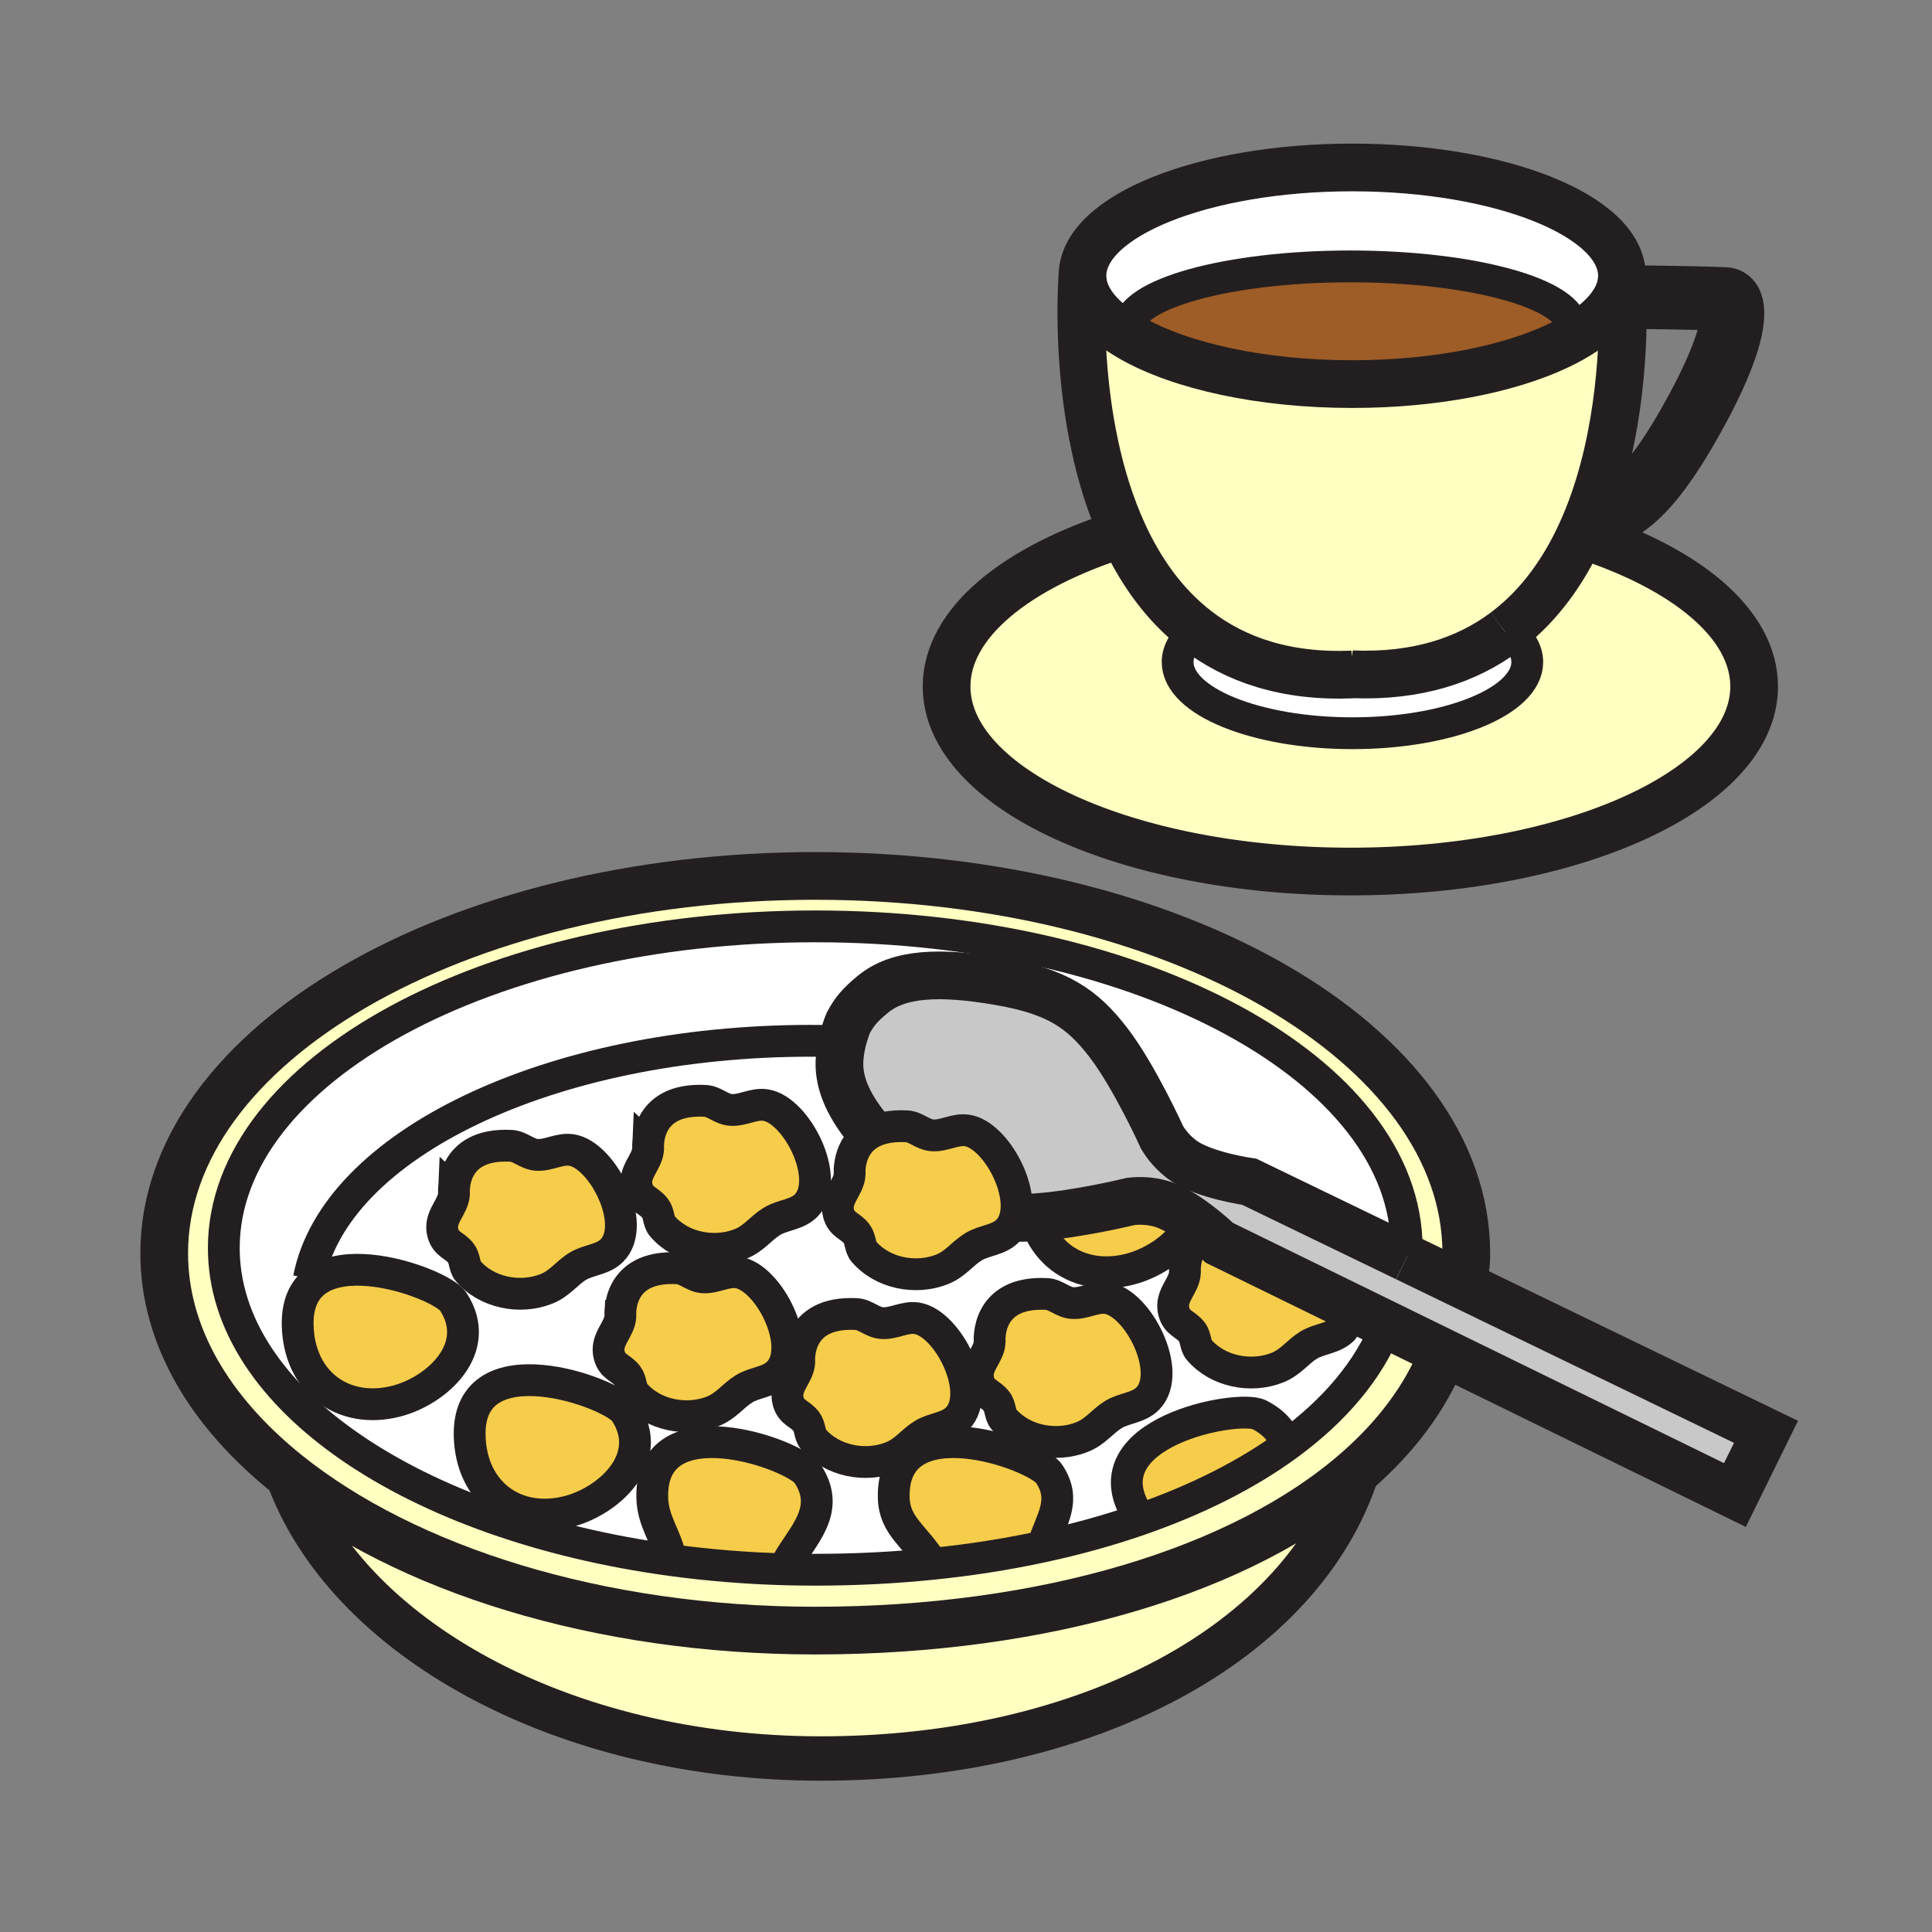 <?xml version="1.0" encoding="iso-8859-1"?>
<!-- Generator: Adobe Illustrator 12.0.1, SVG Export Plug-In . SVG Version: 6.00 Build 51448)  -->
<!DOCTYPE svg PUBLIC "-//W3C//DTD SVG 1.1//EN" "http://www.w3.org/Graphics/SVG/1.1/DTD/svg11.dtd">
<svg  version="1.1" id="Layer_1" xmlns="http://www.w3.org/2000/svg" xmlns:xlink="http://www.w3.org/1999/xlink" width="850.394" height="850.394"
	 viewBox="0 0 850.394 850.394" style="overflow:visible;enable-background:new 0 0 850.394 850.394;" xml:space="preserve">
<rect x="0" y="0" width="850.394" height="850.394" fill="#808080" stroke="none"/>
<g>
	<g id="XMLID_2_">
		<g>
			<path style="fill:#FFFFC2;" d="M634.92,596.53c-7.51,18.649-20.25,35.64-37.3,50.609c-50.11,44.021-137.47,70.591-238.78,70.591
				c-95.73,0-180.49-27.211-232.53-69c-34-27.311-54.03-60.851-54.03-97.091c0-91.729,128.3-166.09,286.56-166.09
				c158.271,0,286.57,74.36,286.57,166.09c0,5.73-0.5,7.4-1.48,12.98l-0.41,0.85l-24.439-11.83l-0.61-0.3l0.37-0.77
				c0.22-2.391,0.33-0.801,0.33-3.221c0-78.21-116.54-141.6-260.33-141.6c-143.78,0-260.33,63.39-260.33,141.6
				c0,66.271,83.73,121.92,196.81,137.341c16.39,2.239,33.39,3.63,50.85,4.09c4.2,0.1,8.42,0.16,12.67,0.16
				c17.68,0,34.88-0.881,51.47-2.58c16.88-1.71,33.12-4.271,48.56-7.61c14.939-3.22,29.13-7.16,42.42-11.75
				c25.44-8.79,47.61-19.97,65.52-33.09c20.79-15.23,35.851-33.08,43.61-52.82l25.07,12.271L634.92,596.53z"/>
			<path style="fill:#FFFFC2;" d="M361.36,774.03c-114.04,0-209.63-53.44-235.05-125.3c52.04,41.789,136.8,69,232.53,69
				c101.311,0,188.67-26.57,238.78-70.591C573.46,723.36,478.11,774.03,361.36,774.03z"/>
			<path style="fill:#FFFFFF;" d="M430.74,607.99c1.39,5.12,5.17,5.22,7.979,8.899c1.71,2.24,1.42,5.79,3.061,7.73
				c8.21,9.71,22.92,12.479,34.39,7.96c6.05-2.37,8.87-6.84,13.89-9.95c4.7-2.899,11.03-2.88,15.08-6.97
				c11.4-11.53-4.159-42.18-17.83-44.25c-5.279-0.79-10.04,2.49-15.27,2.149c-4.15-0.27-7.36-3.779-11.22-3.989
				c-27.23-1.46-25.2,21.05-25.2,21.05C435.38,596.67,428.84,600.92,430.74,607.99z M392.36,641.42c6.06-2.38,8.87-6.85,13.9-9.96
				c4.69-2.9,11.02-2.88,15.07-6.97c11.4-11.521-4.16-42.17-17.83-44.24c-5.27-0.8-10.04,2.48-15.27,2.14
				c-4.15-0.26-7.36-3.779-11.22-3.979c-27.22-1.46-25.2,21.04-25.2,21.04c-0.24,6.06-6.78,10.3-4.87,17.38
				c1.38,5.12,5.16,5.2,7.97,8.88c1.72,2.26,1.42,5.8,3.06,7.75C366.19,643.17,380.89,645.92,392.36,641.42z M497.18,558.69
				c11.011-2.79,23.021-10.921,27.601-21.5c1.96,1.399,3.81,2.84,5.439,4.17l-2.06,2.449c-7.48,6.23-6.58,16.24-6.58,16.24
				c-0.25,6.07-6.78,10.32-4.87,17.38c1.38,5.13,5.16,5.221,7.97,8.9c1.721,2.25,1.41,5.79,3.051,7.729
				c8.22,9.721,22.92,12.48,34.399,7.971c6.061-2.38,8.86-6.86,13.89-9.971c4.7-2.89,11.021-2.859,15.08-6.96
				c0.71-0.729,1.32-7.52,1.82-8.38l0.86-1.77l16.64,8.14c-7.76,19.74-22.82,37.59-43.61,52.82l-0.689-0.95
				c-1.96-4.88-5.73-9.19-11.88-12.25c-9.351-4.66-75.69,7.8-53.9,43.43l0.95,2.86c-13.29,4.59-27.48,8.53-42.42,11.75
				c3.92-12.21,10.71-20.21,2.95-32c-5.73-8.72-69.34-31.32-68.43,10.41c0.28,12.58,9.06,16.49,16.9,29.02l0.02,0.181
				c-16.59,1.699-33.79,2.58-51.47,2.58c-4.25,0-8.47-0.061-12.67-0.16l0.06-2.38c6.05-11.75,20.13-23.19,9.3-39.65
				c-5.73-8.72-69.34-31.32-68.43,10.41c0.23,10.84,6.4,17.24,8.22,27.53C182.24,671.27,98.51,615.62,98.51,549.35
				c0-78.21,116.55-141.6,260.33-141.6c143.79,0,260.33,63.39,260.33,141.6c0,2.42-0.11,0.83-0.33,3.221l-0.37,0.77l-68.55-33.16
				c0,0-20.27-2.85-29.45-9.649c-3.93-2.91-6.739-6.23-8.93-9.8c0,0-12.12-26.79-23.59-41.75c-11.46-14.94-22.38-22.601-48.34-27.03
				c-25.96-4.44-44.11-3.7-55.521,5.78c-5.75,4.779-8.06,7.609-10.68,12.479c0,0-1.48,3.39-2.63,8.13
				c-0.65,2.72-1.2,5.88-1.29,9.101c-0.29,10.119,4.57,20.199,13.89,31.199c-10.5,5.811-9.39,18.16-9.39,18.16
				c-0.24,6.05-6.77,10.311-4.86,17.37c1.38,5.12,5.16,5.21,7.96,8.9c1.72,2.25,1.42,5.79,3.06,7.739
				c8.22,9.71,22.92,12.471,34.4,7.96c6.05-2.38,8.86-6.85,13.891-9.96c4.699-2.899,11.02-2.869,15.069-6.97
				c1.601-1.609,2.66-3.58,3.28-5.8c1.15,0.01,2.32,0.02,3.51,0c1.65-0.021,3.37-0.09,5.141-0.21
				C460.47,554.18,477.5,563.66,497.18,558.69z M199.46,572.88c-5.73-8.72-69.34-31.32-68.43,10.42
				c0.55,25.141,20.05,39.34,43.24,33.48C192.28,612.22,212.94,593.38,199.46,572.88z M342.59,604.32
				c11.41-11.521-4.15-42.16-17.83-44.24c-5.27-0.79-10.03,2.479-15.27,2.15c-4.14-0.271-7.35-3.78-11.21-3.98
				c-27.23-1.46-25.2,21.03-25.2,21.03c-0.25,6.069-6.78,10.319-4.87,17.38c1.37,5.13,5.16,5.22,7.96,8.899
				c1.72,2.25,1.42,5.78,3.06,7.74c8.22,9.71,22.92,12.47,34.4,7.96c6.05-2.37,8.86-6.85,13.89-9.96
				C332.21,608.4,338.55,608.42,342.59,604.32z M354.8,530.66c11.41-11.54-4.15-42.19-17.83-44.25c-5.27-0.8-10.03,2.479-15.26,2.14
				c-4.15-0.27-7.36-3.78-11.22-3.99c-27.22-1.449-25.2,21.051-25.2,21.051c-0.25,6.05-6.78,10.31-4.87,17.39
				c1.38,5.1,5.16,5.2,7.96,8.88c1.72,2.25,1.42,5.79,3.06,7.73c8.22,9.729,22.92,12.479,34.4,7.97c6.05-2.38,8.86-6.85,13.89-9.96
				C344.43,534.72,350.76,534.75,354.8,530.66z M249.97,665.36c18.02-4.561,38.68-23.4,25.2-43.891
				c-5.74-8.729-69.35-31.319-68.44,10.42C207.28,657.03,226.79,671.22,249.97,665.36z M269.35,550.44
				c11.41-11.53-4.15-42.181-17.83-44.25c-5.27-0.79-10.03,2.479-15.26,2.14c-4.15-0.26-7.36-3.771-11.22-3.98
				c-27.23-1.46-25.2,21.04-25.2,21.04c-0.25,6.061-6.79,10.311-4.87,17.38c1.38,5.11,5.16,5.211,7.96,8.891
				c1.72,2.25,1.42,5.79,3.06,7.74c8.22,9.72,22.92,12.47,34.4,7.96c6.05-2.37,8.86-6.86,13.89-9.971
				C258.97,554.5,265.31,554.53,269.35,550.44z"/>
			<path style="fill:#C8C8C8;" d="M446.79,536.03c3.82-13.721-9.34-36.65-21.11-38.44c-5.28-0.79-10.04,2.49-15.26,2.15
				c-4.15-0.271-7.37-3.78-11.22-3.98c-7.06-0.38-12.15,0.851-15.82,2.88c-9.32-11-14.18-21.08-13.89-31.199
				c0.09-3.221,0.64-6.381,1.29-9.101c1.15-4.74,2.63-8.13,2.63-8.13c2.62-4.87,4.93-7.7,10.68-12.479
				c11.41-9.48,29.56-10.221,55.521-5.78c25.96,4.43,36.88,12.09,48.34,27.03c11.47,14.96,23.59,41.75,23.59,41.75
				c2.19,3.569,5,6.89,8.93,9.8c9.181,6.8,29.45,9.649,29.45,9.649l68.55,33.16l0.61,0.3l24.439,11.83L777.32,630.24l-13.67,27.819
				L635.49,595.36l-25.07-12.271l-16.64-8.14l-57.07-27.92c0,0-2.63-2.53-6.49-5.67c-1.63-1.33-3.479-2.771-5.439-4.17
				c-4.431-3.16-9.44-6.16-13.851-7.37c-4.699-1.301-9.06-1.46-13.22-0.99c0,0-23.78,5.83-42.27,7
				c-1.771,0.12-3.49,0.189-5.141,0.21c-1.189,0.02-2.359,0.01-3.51,0V536.03z"/>
			<path style="fill:#F6CC4B;" d="M458.87,680.75c-15.44,3.34-31.68,5.9-48.56,7.61l-0.02-0.181
				c-7.84-12.529-16.62-16.439-16.9-29.02c-0.91-41.73,62.7-19.13,68.43-10.41C469.58,660.54,462.79,668.54,458.87,680.75z"/>
			<path style="fill:#F6CC4B;" d="M566.81,635.91c-17.909,13.12-40.079,24.3-65.52,33.09l-0.95-2.86
				c-21.79-35.63,44.55-48.09,53.9-43.43c6.149,3.06,9.92,7.37,11.88,12.25L566.81,635.91z"/>
			<path style="fill:#FFFFC2;" d="M498.03,148.79c21.479,12.27,56.989,20.28,97.16,20.28c36.17,0,68.55-6.49,90.329-16.74
				c17.261-8.11,27.86-18.58,28.381-30.04c0.1,1.42,0.26,4.34,0.359,8.44c0.431,18.27-0.51,59.96-15.35,97.01
				c-1.01,2.52-2.08,5.01-3.23,7.48c-7.41,16.04-17.71,30.81-31.979,41.86c-0.42,0.33-0.84,0.65-1.26,0.97
				c-16.66,12.45-38.601,19.93-67.44,18.74l0.3,0.09c-29.53,1.21-51.819-6.65-68.62-19.64c-14.46-11.18-24.85-26.17-32.3-42.44
				c-23.149-50.51-17.92-113.41-17.92-113.41C476.46,131.59,484.44,141.05,498.03,148.79z"/>
			<path style="fill:#9E5C26;" d="M692.02,144.4c0,2.76-3.75,5.42-6.5,7.93c-21.779,10.25-54.159,16.74-90.329,16.74
				c-40.171,0-75.681-8.01-97.16-20.28c-0.86-1.43-1.29-2.9-1.29-4.39c0-14.99,43.71-27.14,97.64-27.14S692.02,129.41,692.02,144.4z
				"/>
			<path style="fill:#F6CC4B;" d="M521.58,560.05c0,0-0.9-10.01,6.58-16.24l2.06-2.449c3.86,3.14,6.49,5.67,6.49,5.67l57.07,27.92
				l-0.86,1.77c-0.5,0.86-1.11,7.65-1.82,8.38c-4.06,4.101-10.38,4.07-15.08,6.96c-5.029,3.11-7.829,7.591-13.89,9.971
				c-11.479,4.51-26.18,1.75-34.399-7.971c-1.641-1.939-1.33-5.479-3.051-7.729c-2.81-3.68-6.59-3.771-7.97-8.9
				C514.8,570.37,521.33,566.12,521.58,560.05z"/>
			<path style="fill:#F6CC4B;" d="M524.78,537.19c-4.58,10.579-16.59,18.71-27.601,21.5c-19.68,4.97-36.71-4.511-41.739-22.86
				c18.489-1.17,42.27-7,42.27-7c4.16-0.47,8.521-0.311,13.22,0.99C515.34,531.03,520.35,534.03,524.78,537.19z"/>
			<path style="fill:#F6CC4B;" d="M487.31,571.41c13.671,2.07,29.23,32.72,17.83,44.25c-4.05,4.09-10.38,4.07-15.08,6.97
				c-5.02,3.11-7.84,7.58-13.89,9.95c-11.47,4.52-26.18,1.75-34.39-7.96c-1.641-1.94-1.351-5.49-3.061-7.73
				c-2.81-3.68-6.59-3.779-7.979-8.899c-1.9-7.07,4.64-11.32,4.88-17.37c0,0-2.03-22.51,25.2-21.05
				c3.859,0.21,7.069,3.72,11.22,3.989C477.27,573.9,482.03,570.62,487.31,571.41z"/>
			<path style="fill:#F6CC4B;" d="M383.38,498.64c3.67-2.029,8.76-3.26,15.82-2.88c3.85,0.2,7.07,3.71,11.22,3.98
				c5.22,0.34,9.98-2.94,15.26-2.15c11.77,1.79,24.93,24.72,21.11,38.44v0.01c-0.62,2.22-1.68,4.19-3.28,5.8
				c-4.05,4.101-10.37,4.07-15.069,6.97c-5.03,3.11-7.84,7.58-13.891,9.96c-11.48,4.511-26.18,1.75-34.4-7.96
				c-1.64-1.949-1.34-5.489-3.06-7.739c-2.8-3.69-6.58-3.78-7.96-8.9c-1.91-7.06,4.62-11.32,4.86-17.37
				C373.99,516.8,372.88,504.45,383.38,498.64z"/>
			<path style="fill:#F6CC4B;" d="M403.5,580.25c13.67,2.07,29.23,32.72,17.83,44.24c-4.05,4.09-10.38,4.069-15.07,6.97
				c-5.03,3.11-7.84,7.58-13.9,9.96c-11.47,4.5-26.17,1.75-34.39-7.96c-1.64-1.95-1.34-5.49-3.06-7.75
				c-2.81-3.68-6.59-3.76-7.97-8.88c-1.91-7.08,4.63-11.32,4.87-17.38c0,0-2.02-22.5,25.2-21.04c3.86,0.2,7.07,3.72,11.22,3.979
				C393.46,582.73,398.23,579.45,403.5,580.25z"/>
			<path style="fill:#F6CC4B;" d="M355.53,648.75c10.83,16.46-3.25,27.9-9.3,39.65l-0.06,2.38c-17.46-0.46-34.46-1.851-50.85-4.09
				c-1.82-10.29-7.99-16.69-8.22-27.53C286.19,617.43,349.8,640.03,355.53,648.75z"/>
			<path style="fill:#F6CC4B;" d="M324.76,560.08c13.68,2.08,29.24,32.72,17.83,44.24c-4.04,4.1-10.38,4.08-15.07,6.979
				c-5.03,3.11-7.84,7.59-13.89,9.96c-11.48,4.51-26.18,1.75-34.4-7.96c-1.64-1.96-1.34-5.49-3.06-7.74
				c-2.8-3.68-6.59-3.77-7.96-8.899c-1.91-7.061,4.62-11.311,4.87-17.38c0,0-2.03-22.49,25.2-21.03c3.86,0.2,7.07,3.71,11.21,3.98
				C314.73,562.56,319.49,559.29,324.76,560.08z"/>
			<path style="fill:#F6CC4B;" d="M275.17,621.47c13.48,20.49-7.18,39.33-25.2,43.891c-23.18,5.859-42.69-8.33-43.24-33.471
				C205.82,590.15,269.43,612.74,275.17,621.47z"/>
			<path style="fill:#F6CC4B;" d="M199.46,572.88c13.48,20.5-7.18,39.34-25.19,43.9c-23.19,5.859-42.69-8.34-43.24-33.48
				C130.12,541.56,193.73,564.16,199.46,572.88z"/>
			<path style="fill:#F6CC4B;" d="M251.52,506.19c13.68,2.069,29.24,32.72,17.83,44.25c-4.04,4.09-10.38,4.06-15.07,6.949
				c-5.03,3.11-7.84,7.601-13.89,9.971c-11.48,4.51-26.18,1.76-34.4-7.96c-1.64-1.95-1.34-5.49-3.06-7.74
				c-2.8-3.68-6.58-3.78-7.96-8.891c-1.92-7.069,4.62-11.319,4.87-17.38c0,0-2.03-22.5,25.2-21.04c3.86,0.21,7.07,3.721,11.22,3.98
				C241.49,508.67,246.25,505.4,251.52,506.19z"/>
			<path style="fill:#F6CC4B;" d="M336.97,486.41c13.68,2.06,29.24,32.71,17.83,44.25c-4.04,4.09-10.37,4.06-15.07,6.96
				c-5.03,3.11-7.84,7.58-13.89,9.96c-11.48,4.51-26.18,1.76-34.4-7.97c-1.64-1.94-1.34-5.48-3.06-7.73
				c-2.8-3.68-6.58-3.78-7.96-8.88c-1.91-7.08,4.62-11.34,4.87-17.39c0,0-2.02-22.5,25.2-21.051c3.86,0.21,7.07,3.721,11.22,3.99
				C326.94,488.89,331.7,485.61,336.97,486.41z"/>
			<path style="fill:#FFFFFF;" d="M662.44,278.05c0.42-0.32,0.84-0.64,1.26-0.97l0.01,0.01c5.45,4.29,8.53,9.16,8.53,14.33
				c0,17.29-34.45,31.32-76.94,31.32c-42.5,0-76.95-14.03-76.95-31.32c0-5.1,3.011-9.92,8.33-14.18
				c16.801,12.99,39.09,20.85,68.62,19.64l-0.3-0.09C623.84,297.98,645.78,290.5,662.44,278.05z"/>
			<path style="fill:#FFFFFF;" d="M713.93,121.39c0,0.3-0.01,0.6-0.029,0.9c-0.521,11.46-11.12,21.93-28.381,30.04
				c2.75-2.51,6.5-5.17,6.5-7.93c0-14.99-43.71-27.14-97.64-27.14s-97.64,12.15-97.64,27.14c0,1.49,0.43,2.96,1.29,4.39
				c-13.59-7.74-21.57-17.2-21.57-27.4c0-26.33,53.16-47.68,118.73-47.68C660.77,73.71,713.93,95.06,713.93,121.39z"/>
			<path style="fill:#FFFFC2;" d="M695.68,235.22c46.2,14.71,76.431,39.2,76.431,66.94c0,44.98-79.57,81.46-177.73,81.46
				s-177.73-36.48-177.73-81.46c0-28,30.81-52.7,77.73-67.36c7.45,16.27,17.84,31.26,32.3,42.44c-5.319,4.26-8.33,9.08-8.33,14.18
				c0,17.29,34.45,31.32,76.95,31.32c42.49,0,76.94-14.03,76.94-31.32c0-5.17-3.08-10.04-8.53-14.33l-0.01-0.01
				C677.97,266.03,688.27,251.26,695.68,235.22z"/>
		</g>
		<g>
			<path style="fill:none;stroke:#231F20;stroke-width:28;" d="M701.98,228.98c14.06-4.22,26.05-13.51,45.489-49.59
				c5.971-11.1,12.04-24.26,14.17-34.09c0,0,3.2-13.45-2.38-13.69c-14.35-0.62-44.92-0.88-44.92-0.88"/>
			<path style="fill:none;stroke:#231F20;stroke-width:21;" d="M476.46,121.39c0-26.33,53.16-47.68,118.73-47.68
				c65.579,0,118.739,21.35,118.739,47.68c0,0.3-0.01,0.6-0.029,0.9c-0.521,11.46-11.12,21.93-28.381,30.04
				c-21.779,10.25-54.159,16.74-90.329,16.74c-40.171,0-75.681-8.01-97.16-20.28C484.44,141.05,476.46,131.59,476.46,121.39z"/>
			<path style="fill:none;stroke:#231F20;stroke-width:21;" d="M692.58,234.25c1.04,0.32,2.07,0.64,3.1,0.97
				c46.2,14.71,76.431,39.2,76.431,66.94c0,44.98-79.57,81.46-177.73,81.46s-177.73-36.48-177.73-81.46c0-28,30.81-52.7,77.73-67.36
				"/>
			<path style="fill:none;stroke:#231F20;stroke-width:21;" d="M662.44,278.05c-16.66,12.45-38.601,19.93-67.44,18.74l0.3,0.09
				c-29.53,1.21-51.819-6.65-68.62-19.64c-14.46-11.18-24.85-26.17-32.3-42.44c-23.149-50.51-17.92-113.41-17.92-113.41"/>
			<path style="fill:none;stroke:#231F20;stroke-width:21;" d="M713.83,121.3c0,0,0.03,0.34,0.07,0.99
				c0.1,1.42,0.26,4.34,0.359,8.44c0.431,18.27-0.51,59.96-15.35,97.01c-1.01,2.52-2.08,5.01-3.23,7.48
				c-7.41,16.04-17.71,30.81-31.979,41.86c-0.42,0.33-0.84,0.65-1.26,0.97"/>
			<path style="fill:none;stroke:#231F20;stroke-width:14;" d="M663.71,277.09c5.45,4.29,8.53,9.16,8.53,14.33
				c0,17.29-34.45,31.32-76.94,31.32c-42.5,0-76.95-14.03-76.95-31.32c0-5.1,3.011-9.92,8.33-14.18h0.011"/>
			<path style="fill:none;stroke:#231F20;stroke-width:14;" d="M498.73,149.87c-0.261-0.36-0.5-0.72-0.7-1.08
				c-0.86-1.43-1.29-2.9-1.29-4.39c0-14.99,43.71-27.14,97.64-27.14s97.64,12.15,97.64,27.14c0,2.76-3.75,5.42-6.5,7.93"/>
			<path style="fill:none;stroke:#231F20;stroke-width:21;" d="M383.4,498.66c-0.01-0.01-0.01-0.01-0.02-0.021
				c-9.32-11-14.18-21.08-13.89-31.199c0.09-3.221,0.64-6.381,1.29-9.101c1.15-4.74,2.63-8.13,2.63-8.13
				c2.62-4.87,4.93-7.7,10.68-12.479c11.41-9.48,29.56-10.221,55.521-5.78c25.96,4.43,36.88,12.09,48.34,27.03
				c11.47,14.96,23.59,41.75,23.59,41.75c2.19,3.569,5,6.89,8.93,9.8c9.181,6.8,29.45,9.649,29.45,9.649l68.55,33.16l0.61,0.3"/>
			<path style="fill:none;stroke:#231F20;stroke-width:21;" d="M619.08,553.64l24.439,11.83L777.32,630.24l-13.67,27.819
				L635.49,595.36l-25.07-12.271l-16.64-8.14l-57.07-27.92c0,0-2.63-2.53-6.49-5.67c-1.63-1.33-3.479-2.771-5.439-4.17
				c-4.431-3.16-9.44-6.16-13.851-7.37c-4.699-1.301-9.06-1.46-13.22-0.99c0,0-23.78,5.83-42.27,7
				c-1.771,0.12-3.49,0.189-5.141,0.21c-1.189,0.02-2.359,0.01-3.51,0"/>
			<path style="fill:none;stroke:#231F20;stroke-width:21;" d="M634.92,596.53c-7.51,18.649-20.25,35.64-37.3,50.609
				c-50.11,44.021-137.47,70.591-238.78,70.591c-95.73,0-180.49-27.211-232.53-69c-34-27.311-54.03-60.851-54.03-97.091
				c0-91.729,128.3-166.09,286.56-166.09c158.271,0,286.57,74.36,286.57,166.09c0,5.73-0.5,7.4-1.48,12.98"/>
			<path style="fill:none;stroke:#231F20;stroke-width:14;" d="M610.88,581.88c-0.149,0.4-0.31,0.811-0.46,1.21
				c-7.76,19.74-22.82,37.59-43.61,52.82c-17.909,13.12-40.079,24.3-65.52,33.09c-13.29,4.59-27.48,8.53-42.42,11.75
				c-15.44,3.34-31.68,5.9-48.56,7.61c-16.59,1.699-33.79,2.58-51.47,2.58c-4.25,0-8.47-0.061-12.67-0.16
				c-17.46-0.46-34.46-1.851-50.85-4.09C182.24,671.27,98.51,615.62,98.51,549.35c0-78.21,116.55-141.6,260.33-141.6
				c143.79,0,260.33,63.39,260.33,141.6c0,2.42-0.11,0.83-0.33,3.221"/>
			<path style="fill:none;stroke:#231F20;stroke-width:19.537;" d="M598.31,644.89c-0.22,0.75-0.449,1.5-0.689,2.25
				C573.46,723.36,478.11,774.03,361.36,774.03c-114.04,0-209.63-53.44-235.05-125.3c-0.17-0.471-0.33-0.95-0.49-1.421"/>
			<path style="fill:none;stroke:#231F20;stroke-width:14;" d="M131.03,583.3c0.55,25.141,20.05,39.34,43.24,33.48
				c18.01-4.561,38.67-23.4,25.19-43.9C193.73,564.16,130.12,541.56,131.03,583.3z"/>
			<path style="fill:none;stroke:#231F20;stroke-width:14;" d="M206.73,631.89c0.55,25.141,20.06,39.33,43.24,33.471
				c18.02-4.561,38.68-23.4,25.2-43.891C269.43,612.74,205.82,590.15,206.73,631.89z"/>
			<path style="fill:none;stroke:#231F20;stroke-width:14;" d="M455,534.11c0.13,0.58,0.28,1.159,0.44,1.72
				c5.029,18.35,22.06,27.83,41.739,22.86c11.011-2.79,23.021-10.921,27.601-21.5"/>
			<path style="fill:none;stroke:#231F20;stroke-width:14;" d="M346.23,688.4c6.05-11.75,20.13-23.19,9.3-39.65
				c-5.73-8.72-69.34-31.32-68.43,10.41c0.23,10.84,6.4,17.24,8.22,27.53"/>
			<path style="fill:none;stroke:#231F20;stroke-width:14;" d="M458.74,681.14c0.04-0.13,0.08-0.26,0.13-0.39
				c3.92-12.21,10.71-20.21,2.95-32c-5.73-8.72-69.34-31.32-68.43,10.41c0.28,12.58,9.06,16.49,16.9,29.02"/>
			<path style="fill:none;stroke:#231F20;stroke-width:14;" d="M566.12,634.96c-1.96-4.88-5.73-9.19-11.88-12.25
				c-9.351-4.66-75.69,7.8-53.9,43.43"/>
			<path style="fill:none;stroke:#231F20;stroke-width:14;" d="M298.28,558.25c3.86,0.2,7.07,3.71,11.21,3.98
				c5.24,0.329,10-2.94,15.27-2.15c13.68,2.08,29.24,32.72,17.83,44.24c-4.04,4.1-10.38,4.08-15.07,6.979
				c-5.03,3.11-7.84,7.59-13.89,9.96c-11.48,4.51-26.18,1.75-34.4-7.96c-1.64-1.96-1.34-5.49-3.06-7.74
				c-2.8-3.68-6.59-3.77-7.96-8.899c-1.91-7.061,4.62-11.311,4.87-17.38C273.08,579.28,271.05,556.79,298.28,558.25z"/>
			<path style="fill:none;stroke:#231F20;stroke-width:14;" d="M225.04,504.35c3.86,0.21,7.07,3.721,11.22,3.98
				c5.23,0.34,9.99-2.93,15.26-2.14c13.68,2.069,29.24,32.72,17.83,44.25c-4.04,4.09-10.38,4.06-15.07,6.949
				c-5.03,3.11-7.84,7.601-13.89,9.971c-11.48,4.51-26.18,1.76-34.4-7.96c-1.64-1.95-1.34-5.49-3.06-7.74
				c-2.8-3.68-6.58-3.78-7.96-8.891c-1.92-7.069,4.62-11.319,4.87-17.38C199.84,525.39,197.81,502.89,225.04,504.35z"/>
			<path style="fill:none;stroke:#231F20;stroke-width:14;" d="M310.49,484.56c3.86,0.21,7.07,3.721,11.22,3.99
				c5.23,0.34,9.99-2.939,15.26-2.14c13.68,2.06,29.24,32.71,17.83,44.25c-4.04,4.09-10.37,4.06-15.07,6.96
				c-5.03,3.11-7.84,7.58-13.89,9.96c-11.48,4.51-26.18,1.76-34.4-7.97c-1.64-1.94-1.34-5.48-3.06-7.73
				c-2.8-3.68-6.58-3.78-7.96-8.88c-1.91-7.08,4.62-11.34,4.87-17.39C285.29,505.61,283.27,483.11,310.49,484.56z"/>
			<path style="fill:none;stroke:#231F20;stroke-width:14;" d="M377.01,578.41c3.86,0.2,7.07,3.72,11.22,3.979
				c5.23,0.341,10-2.939,15.27-2.14c13.67,2.07,29.23,32.72,17.83,44.24c-4.05,4.09-10.38,4.069-15.07,6.97
				c-5.03,3.11-7.84,7.58-13.9,9.96c-11.47,4.5-26.17,1.75-34.39-7.96c-1.64-1.95-1.34-5.49-3.06-7.75
				c-2.81-3.68-6.59-3.76-7.97-8.88c-1.91-7.08,4.63-11.32,4.87-17.38C351.81,599.45,349.79,576.95,377.01,578.41z"/>
			<path style="fill:none;stroke:#231F20;stroke-width:14;" d="M446.79,536.03v0.01c-0.62,2.22-1.68,4.19-3.28,5.8
				c-4.05,4.101-10.37,4.07-15.069,6.97c-5.03,3.11-7.84,7.58-13.891,9.96c-11.48,4.511-26.18,1.75-34.4-7.96
				c-1.64-1.949-1.34-5.489-3.06-7.739c-2.8-3.69-6.58-3.78-7.96-8.9c-1.91-7.06,4.62-11.32,4.86-17.37c0,0-1.11-12.35,9.39-18.16
				c3.67-2.029,8.76-3.26,15.82-2.88c3.85,0.2,7.07,3.71,11.22,3.98c5.22,0.34,9.98-2.94,15.26-2.15
				C437.45,499.38,450.61,522.31,446.79,536.03"/>
			<path style="fill:none;stroke:#231F20;stroke-width:14;" d="M592.92,576.72c-0.5,0.86-1.11,7.65-1.82,8.38
				c-4.06,4.101-10.38,4.07-15.08,6.96c-5.029,3.11-7.829,7.591-13.89,9.971c-11.479,4.51-26.18,1.75-34.399-7.971
				c-1.641-1.939-1.33-5.479-3.051-7.729c-2.81-3.68-6.59-3.771-7.97-8.9c-1.91-7.06,4.62-11.31,4.87-17.38
				c0,0-0.9-10.01,6.58-16.24"/>
			<path style="fill:none;stroke:#231F20;stroke-width:14;" d="M460.82,569.57c3.859,0.21,7.069,3.72,11.22,3.989
				c5.229,0.341,9.99-2.939,15.27-2.149c13.671,2.07,29.23,32.72,17.83,44.25c-4.05,4.09-10.38,4.07-15.08,6.97
				c-5.02,3.11-7.84,7.58-13.89,9.95c-11.47,4.52-26.18,1.75-34.39-7.96c-1.641-1.94-1.351-5.49-3.061-7.73
				c-2.81-3.68-6.59-3.779-7.979-8.899c-1.9-7.07,4.64-11.32,4.88-17.37C435.62,590.62,433.59,568.11,460.82,569.57z"/>
			<path style="fill:none;stroke:#231F20;stroke-width:14;" d="M135.98,562.74c11.37-58.76,105.91-104.62,220.85-104.62
				c4.68,0,9.34,0.08,13.95,0.22"/>
		</g>
	</g>
</g>
<rect style="fill:none;" width="850.394" height="850.394"/>
</svg>
